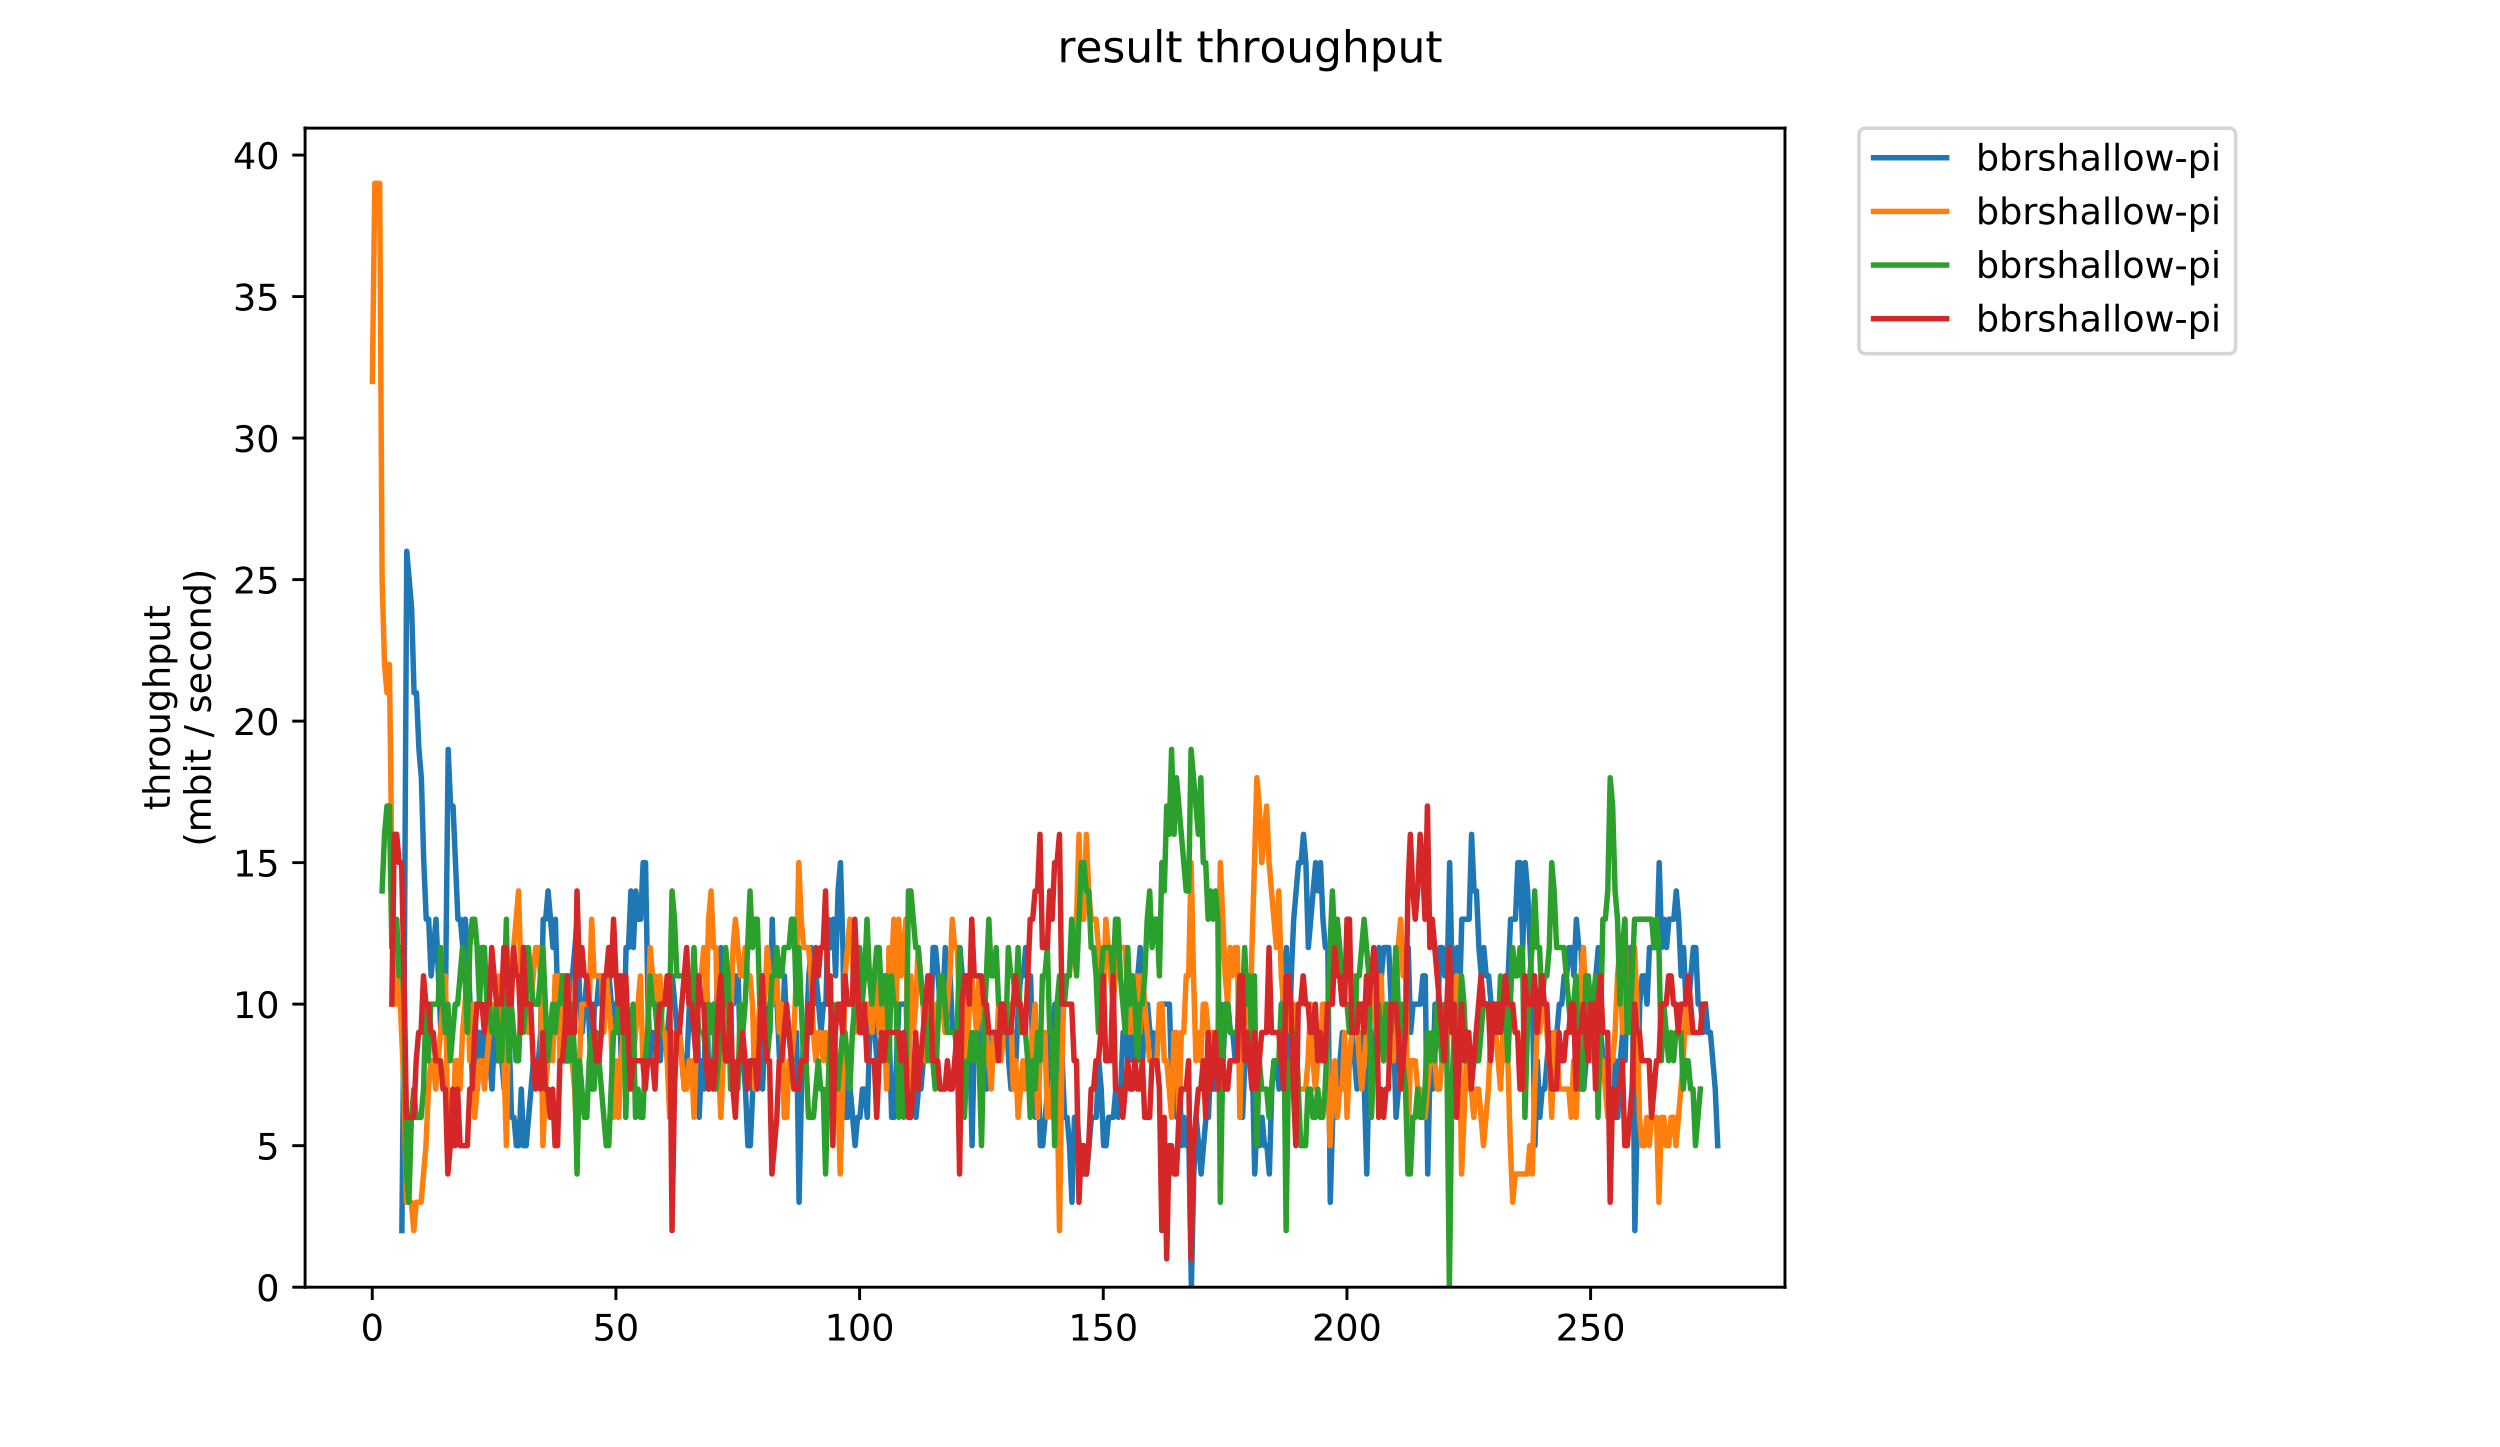 <?xml version="1.0" encoding="utf-8" standalone="no"?>
<!DOCTYPE svg PUBLIC "-//W3C//DTD SVG 1.1//EN"
  "http://www.w3.org/Graphics/SVG/1.1/DTD/svg11.dtd">
<!-- Created with matplotlib (https://matplotlib.org/) -->
<svg height="396pt" version="1.1" viewBox="0 0 684 396" width="684pt" xmlns="http://www.w3.org/2000/svg" xmlns:xlink="http://www.w3.org/1999/xlink">
 <defs>
  <style type="text/css">
*{stroke-linecap:butt;stroke-linejoin:round;}
  </style>
 </defs>
 <g id="figure_1">
  <g id="patch_1">
   <path d="M 0 396 
L 684 396 
L 684 0 
L 0 0 
z
" style="fill:#ffffff;"/>
  </g>
  <g id="axes_1">
   <g id="patch_2">
    <path d="M 83.472 352.174 
L 488.365 352.174 
L 488.365 35.062 
L 83.472 35.062 
z
" style="fill:#ffffff;"/>
   </g>
   <g id="matplotlib.axis_1">
    <g id="xtick_1">
     <g id="line2d_1">
      <defs>
       <path d="M 0 0 
L 0 3.5 
" id="mc98943d905" style="stroke:#000000;stroke-width:0.8;"/>
      </defs>
      <g>
       <use style="stroke:#000000;stroke-width:0.8;" x="101.85" xlink:href="#mc98943d905" y="352.174"/>
      </g>
     </g>
     <g id="text_1">
      <!-- 0 -->
      <defs>
       <path d="M 31.781 66.406 
Q 24.172 66.406 20.328 58.906 
Q 16.5 51.422 16.5 36.375 
Q 16.5 21.391 20.328 13.891 
Q 24.172 6.391 31.781 6.391 
Q 39.453 6.391 43.281 13.891 
Q 47.125 21.391 47.125 36.375 
Q 47.125 51.422 43.281 58.906 
Q 39.453 66.406 31.781 66.406 
z
M 31.781 74.219 
Q 44.047 74.219 50.516 64.516 
Q 56.984 54.828 56.984 36.375 
Q 56.984 17.969 50.516 8.266 
Q 44.047 -1.422 31.781 -1.422 
Q 19.531 -1.422 13.062 8.266 
Q 6.594 17.969 6.594 36.375 
Q 6.594 54.828 13.062 64.516 
Q 19.531 74.219 31.781 74.219 
z
" id="DejaVuSans-48"/>
      </defs>
      <g transform="translate(98.669 366.773)scale(0.1 -0.1)">
       <use xlink:href="#DejaVuSans-48"/>
      </g>
     </g>
    </g>
    <g id="xtick_2">
     <g id="line2d_2">
      <g>
       <use style="stroke:#000000;stroke-width:0.8;" x="168.518" xlink:href="#mc98943d905" y="352.174"/>
      </g>
     </g>
     <g id="text_2">
      <!-- 50 -->
      <defs>
       <path d="M 10.797 72.906 
L 49.516 72.906 
L 49.516 64.594 
L 19.828 64.594 
L 19.828 46.734 
Q 21.969 47.469 24.109 47.828 
Q 26.266 48.188 28.422 48.188 
Q 40.625 48.188 47.75 41.5 
Q 54.891 34.812 54.891 23.391 
Q 54.891 11.625 47.562 5.094 
Q 40.234 -1.422 26.906 -1.422 
Q 22.312 -1.422 17.547 -0.641 
Q 12.797 0.141 7.719 1.703 
L 7.719 11.625 
Q 12.109 9.234 16.797 8.062 
Q 21.484 6.891 26.703 6.891 
Q 35.156 6.891 40.078 11.328 
Q 45.016 15.766 45.016 23.391 
Q 45.016 31 40.078 35.438 
Q 35.156 39.891 26.703 39.891 
Q 22.75 39.891 18.812 39.016 
Q 14.891 38.141 10.797 36.281 
z
" id="DejaVuSans-53"/>
      </defs>
      <g transform="translate(162.156 366.773)scale(0.1 -0.1)">
       <use xlink:href="#DejaVuSans-53"/>
       <use x="63.623" xlink:href="#DejaVuSans-48"/>
      </g>
     </g>
    </g>
    <g id="xtick_3">
     <g id="line2d_3">
      <g>
       <use style="stroke:#000000;stroke-width:0.8;" x="235.186" xlink:href="#mc98943d905" y="352.174"/>
      </g>
     </g>
     <g id="text_3">
      <!-- 100 -->
      <defs>
       <path d="M 12.406 8.297 
L 28.516 8.297 
L 28.516 63.922 
L 10.984 60.406 
L 10.984 69.391 
L 28.422 72.906 
L 38.281 72.906 
L 38.281 8.297 
L 54.391 8.297 
L 54.391 0 
L 12.406 0 
z
" id="DejaVuSans-49"/>
      </defs>
      <g transform="translate(225.643 366.773)scale(0.1 -0.1)">
       <use xlink:href="#DejaVuSans-49"/>
       <use x="63.623" xlink:href="#DejaVuSans-48"/>
       <use x="127.246" xlink:href="#DejaVuSans-48"/>
      </g>
     </g>
    </g>
    <g id="xtick_4">
     <g id="line2d_4">
      <g>
       <use style="stroke:#000000;stroke-width:0.8;" x="301.855" xlink:href="#mc98943d905" y="352.174"/>
      </g>
     </g>
     <g id="text_4">
      <!-- 150 -->
      <g transform="translate(292.311 366.773)scale(0.1 -0.1)">
       <use xlink:href="#DejaVuSans-49"/>
       <use x="63.623" xlink:href="#DejaVuSans-53"/>
       <use x="127.246" xlink:href="#DejaVuSans-48"/>
      </g>
     </g>
    </g>
    <g id="xtick_5">
     <g id="line2d_5">
      <g>
       <use style="stroke:#000000;stroke-width:0.8;" x="368.523" xlink:href="#mc98943d905" y="352.174"/>
      </g>
     </g>
     <g id="text_5">
      <!-- 200 -->
      <defs>
       <path d="M 19.188 8.297 
L 53.609 8.297 
L 53.609 0 
L 7.328 0 
L 7.328 8.297 
Q 12.938 14.109 22.625 23.891 
Q 32.328 33.688 34.812 36.531 
Q 39.547 41.844 41.422 45.531 
Q 43.312 49.219 43.312 52.781 
Q 43.312 58.594 39.234 62.25 
Q 35.156 65.922 28.609 65.922 
Q 23.969 65.922 18.812 64.312 
Q 13.672 62.703 7.812 59.422 
L 7.812 69.391 
Q 13.766 71.781 18.938 73 
Q 24.125 74.219 28.422 74.219 
Q 39.75 74.219 46.484 68.547 
Q 53.219 62.891 53.219 53.422 
Q 53.219 48.922 51.531 44.891 
Q 49.859 40.875 45.406 35.406 
Q 44.188 33.984 37.641 27.219 
Q 31.109 20.453 19.188 8.297 
z
" id="DejaVuSans-50"/>
      </defs>
      <g transform="translate(358.979 366.773)scale(0.1 -0.1)">
       <use xlink:href="#DejaVuSans-50"/>
       <use x="63.623" xlink:href="#DejaVuSans-48"/>
       <use x="127.246" xlink:href="#DejaVuSans-48"/>
      </g>
     </g>
    </g>
    <g id="xtick_6">
     <g id="line2d_6">
      <g>
       <use style="stroke:#000000;stroke-width:0.8;" x="435.191" xlink:href="#mc98943d905" y="352.174"/>
      </g>
     </g>
     <g id="text_6">
      <!-- 250 -->
      <g transform="translate(425.647 366.773)scale(0.1 -0.1)">
       <use xlink:href="#DejaVuSans-50"/>
       <use x="63.623" xlink:href="#DejaVuSans-53"/>
       <use x="127.246" xlink:href="#DejaVuSans-48"/>
      </g>
     </g>
    </g>
   </g>
   <g id="matplotlib.axis_2">
    <g id="ytick_1">
     <g id="line2d_7">
      <defs>
       <path d="M 0 0 
L -3.5 0 
" id="m7fe3c310e2" style="stroke:#000000;stroke-width:0.8;"/>
      </defs>
      <g>
       <use style="stroke:#000000;stroke-width:0.8;" x="83.472" xlink:href="#m7fe3c310e2" y="352.174"/>
      </g>
     </g>
     <g id="text_7">
      <!-- 0 -->
      <g transform="translate(70.11 355.973)scale(0.1 -0.1)">
       <use xlink:href="#DejaVuSans-48"/>
      </g>
     </g>
    </g>
    <g id="ytick_2">
     <g id="line2d_8">
      <g>
       <use style="stroke:#000000;stroke-width:0.8;" x="83.472" xlink:href="#m7fe3c310e2" y="313.455"/>
      </g>
     </g>
     <g id="text_8">
      <!-- 5 -->
      <g transform="translate(70.11 317.254)scale(0.1 -0.1)">
       <use xlink:href="#DejaVuSans-53"/>
      </g>
     </g>
    </g>
    <g id="ytick_3">
     <g id="line2d_9">
      <g>
       <use style="stroke:#000000;stroke-width:0.8;" x="83.472" xlink:href="#m7fe3c310e2" y="274.735"/>
      </g>
     </g>
     <g id="text_9">
      <!-- 10 -->
      <g transform="translate(63.747 278.535)scale(0.1 -0.1)">
       <use xlink:href="#DejaVuSans-49"/>
       <use x="63.623" xlink:href="#DejaVuSans-48"/>
      </g>
     </g>
    </g>
    <g id="ytick_4">
     <g id="line2d_10">
      <g>
       <use style="stroke:#000000;stroke-width:0.8;" x="83.472" xlink:href="#m7fe3c310e2" y="236.016"/>
      </g>
     </g>
     <g id="text_10">
      <!-- 15 -->
      <g transform="translate(63.747 239.815)scale(0.1 -0.1)">
       <use xlink:href="#DejaVuSans-49"/>
       <use x="63.623" xlink:href="#DejaVuSans-53"/>
      </g>
     </g>
    </g>
    <g id="ytick_5">
     <g id="line2d_11">
      <g>
       <use style="stroke:#000000;stroke-width:0.8;" x="83.472" xlink:href="#m7fe3c310e2" y="197.297"/>
      </g>
     </g>
     <g id="text_11">
      <!-- 20 -->
      <g transform="translate(63.747 201.096)scale(0.1 -0.1)">
       <use xlink:href="#DejaVuSans-50"/>
       <use x="63.623" xlink:href="#DejaVuSans-48"/>
      </g>
     </g>
    </g>
    <g id="ytick_6">
     <g id="line2d_12">
      <g>
       <use style="stroke:#000000;stroke-width:0.8;" x="83.472" xlink:href="#m7fe3c310e2" y="158.577"/>
      </g>
     </g>
     <g id="text_12">
      <!-- 25 -->
      <g transform="translate(63.747 162.377)scale(0.1 -0.1)">
       <use xlink:href="#DejaVuSans-50"/>
       <use x="63.623" xlink:href="#DejaVuSans-53"/>
      </g>
     </g>
    </g>
    <g id="ytick_7">
     <g id="line2d_13">
      <g>
       <use style="stroke:#000000;stroke-width:0.8;" x="83.472" xlink:href="#m7fe3c310e2" y="119.858"/>
      </g>
     </g>
     <g id="text_13">
      <!-- 30 -->
      <defs>
       <path d="M 40.578 39.312 
Q 47.656 37.797 51.625 33 
Q 55.609 28.219 55.609 21.188 
Q 55.609 10.406 48.188 4.484 
Q 40.766 -1.422 27.094 -1.422 
Q 22.516 -1.422 17.656 -0.516 
Q 12.797 0.391 7.625 2.203 
L 7.625 11.719 
Q 11.719 9.328 16.594 8.109 
Q 21.484 6.891 26.812 6.891 
Q 36.078 6.891 40.938 10.547 
Q 45.797 14.203 45.797 21.188 
Q 45.797 27.641 41.281 31.266 
Q 36.766 34.906 28.719 34.906 
L 20.219 34.906 
L 20.219 43.016 
L 29.109 43.016 
Q 36.375 43.016 40.234 45.922 
Q 44.094 48.828 44.094 54.297 
Q 44.094 59.906 40.109 62.906 
Q 36.141 65.922 28.719 65.922 
Q 24.656 65.922 20.016 65.031 
Q 15.375 64.156 9.812 62.312 
L 9.812 71.094 
Q 15.438 72.656 20.344 73.438 
Q 25.25 74.219 29.594 74.219 
Q 40.828 74.219 47.359 69.109 
Q 53.906 64.016 53.906 55.328 
Q 53.906 49.266 50.438 45.094 
Q 46.969 40.922 40.578 39.312 
z
" id="DejaVuSans-51"/>
      </defs>
      <g transform="translate(63.747 123.657)scale(0.1 -0.1)">
       <use xlink:href="#DejaVuSans-51"/>
       <use x="63.623" xlink:href="#DejaVuSans-48"/>
      </g>
     </g>
    </g>
    <g id="ytick_8">
     <g id="line2d_14">
      <g>
       <use style="stroke:#000000;stroke-width:0.8;" x="83.472" xlink:href="#m7fe3c310e2" y="81.139"/>
      </g>
     </g>
     <g id="text_14">
      <!-- 35 -->
      <g transform="translate(63.747 84.938)scale(0.1 -0.1)">
       <use xlink:href="#DejaVuSans-51"/>
       <use x="63.623" xlink:href="#DejaVuSans-53"/>
      </g>
     </g>
    </g>
    <g id="ytick_9">
     <g id="line2d_15">
      <g>
       <use style="stroke:#000000;stroke-width:0.8;" x="83.472" xlink:href="#m7fe3c310e2" y="42.419"/>
      </g>
     </g>
     <g id="text_15">
      <!-- 40 -->
      <defs>
       <path d="M 37.797 64.312 
L 12.891 25.391 
L 37.797 25.391 
z
M 35.203 72.906 
L 47.609 72.906 
L 47.609 25.391 
L 58.016 25.391 
L 58.016 17.188 
L 47.609 17.188 
L 47.609 0 
L 37.797 0 
L 37.797 17.188 
L 4.891 17.188 
L 4.891 26.703 
z
" id="DejaVuSans-52"/>
      </defs>
      <g transform="translate(63.747 46.218)scale(0.1 -0.1)">
       <use xlink:href="#DejaVuSans-52"/>
       <use x="63.623" xlink:href="#DejaVuSans-48"/>
      </g>
     </g>
    </g>
    <g id="text_16">
     <!-- throughput -->
     <defs>
      <path d="M 18.312 70.219 
L 18.312 54.688 
L 36.812 54.688 
L 36.812 47.703 
L 18.312 47.703 
L 18.312 18.016 
Q 18.312 11.328 20.141 9.422 
Q 21.969 7.516 27.594 7.516 
L 36.812 7.516 
L 36.812 0 
L 27.594 0 
Q 17.188 0 13.234 3.875 
Q 9.281 7.766 9.281 18.016 
L 9.281 47.703 
L 2.688 47.703 
L 2.688 54.688 
L 9.281 54.688 
L 9.281 70.219 
z
" id="DejaVuSans-116"/>
      <path d="M 54.891 33.016 
L 54.891 0 
L 45.906 0 
L 45.906 32.719 
Q 45.906 40.484 42.875 44.328 
Q 39.844 48.188 33.797 48.188 
Q 26.516 48.188 22.312 43.547 
Q 18.109 38.922 18.109 30.906 
L 18.109 0 
L 9.078 0 
L 9.078 75.984 
L 18.109 75.984 
L 18.109 46.188 
Q 21.344 51.125 25.703 53.562 
Q 30.078 56 35.797 56 
Q 45.219 56 50.047 50.172 
Q 54.891 44.344 54.891 33.016 
z
" id="DejaVuSans-104"/>
      <path d="M 41.109 46.297 
Q 39.594 47.172 37.812 47.578 
Q 36.031 48 33.891 48 
Q 26.266 48 22.188 43.047 
Q 18.109 38.094 18.109 28.812 
L 18.109 0 
L 9.078 0 
L 9.078 54.688 
L 18.109 54.688 
L 18.109 46.188 
Q 20.953 51.172 25.484 53.578 
Q 30.031 56 36.531 56 
Q 37.453 56 38.578 55.875 
Q 39.703 55.766 41.062 55.516 
z
" id="DejaVuSans-114"/>
      <path d="M 30.609 48.391 
Q 23.391 48.391 19.188 42.75 
Q 14.984 37.109 14.984 27.297 
Q 14.984 17.484 19.156 11.844 
Q 23.344 6.203 30.609 6.203 
Q 37.797 6.203 41.984 11.859 
Q 46.188 17.531 46.188 27.297 
Q 46.188 37.016 41.984 42.703 
Q 37.797 48.391 30.609 48.391 
z
M 30.609 56 
Q 42.328 56 49.016 48.375 
Q 55.719 40.766 55.719 27.297 
Q 55.719 13.875 49.016 6.219 
Q 42.328 -1.422 30.609 -1.422 
Q 18.844 -1.422 12.172 6.219 
Q 5.516 13.875 5.516 27.297 
Q 5.516 40.766 12.172 48.375 
Q 18.844 56 30.609 56 
z
" id="DejaVuSans-111"/>
      <path d="M 8.5 21.578 
L 8.5 54.688 
L 17.484 54.688 
L 17.484 21.922 
Q 17.484 14.156 20.5 10.266 
Q 23.531 6.391 29.594 6.391 
Q 36.859 6.391 41.078 11.031 
Q 45.312 15.672 45.312 23.688 
L 45.312 54.688 
L 54.297 54.688 
L 54.297 0 
L 45.312 0 
L 45.312 8.406 
Q 42.047 3.422 37.719 1 
Q 33.406 -1.422 27.688 -1.422 
Q 18.266 -1.422 13.375 4.438 
Q 8.5 10.297 8.5 21.578 
z
M 31.109 56 
z
" id="DejaVuSans-117"/>
      <path d="M 45.406 27.984 
Q 45.406 37.75 41.375 43.109 
Q 37.359 48.484 30.078 48.484 
Q 22.859 48.484 18.828 43.109 
Q 14.797 37.75 14.797 27.984 
Q 14.797 18.266 18.828 12.891 
Q 22.859 7.516 30.078 7.516 
Q 37.359 7.516 41.375 12.891 
Q 45.406 18.266 45.406 27.984 
z
M 54.391 6.781 
Q 54.391 -7.172 48.188 -13.984 
Q 42 -20.797 29.203 -20.797 
Q 24.469 -20.797 20.266 -20.094 
Q 16.062 -19.391 12.109 -17.922 
L 12.109 -9.188 
Q 16.062 -11.328 19.922 -12.344 
Q 23.781 -13.375 27.781 -13.375 
Q 36.625 -13.375 41.016 -8.766 
Q 45.406 -4.156 45.406 5.172 
L 45.406 9.625 
Q 42.625 4.781 38.281 2.391 
Q 33.938 0 27.875 0 
Q 17.828 0 11.672 7.656 
Q 5.516 15.328 5.516 27.984 
Q 5.516 40.672 11.672 48.328 
Q 17.828 56 27.875 56 
Q 33.938 56 38.281 53.609 
Q 42.625 51.219 45.406 46.391 
L 45.406 54.688 
L 54.391 54.688 
z
" id="DejaVuSans-103"/>
      <path d="M 18.109 8.203 
L 18.109 -20.797 
L 9.078 -20.797 
L 9.078 54.688 
L 18.109 54.688 
L 18.109 46.391 
Q 20.953 51.266 25.266 53.625 
Q 29.594 56 35.594 56 
Q 45.562 56 51.781 48.094 
Q 58.016 40.188 58.016 27.297 
Q 58.016 14.406 51.781 6.484 
Q 45.562 -1.422 35.594 -1.422 
Q 29.594 -1.422 25.266 0.953 
Q 20.953 3.328 18.109 8.203 
z
M 48.688 27.297 
Q 48.688 37.203 44.609 42.844 
Q 40.531 48.484 33.406 48.484 
Q 26.266 48.484 22.188 42.844 
Q 18.109 37.203 18.109 27.297 
Q 18.109 17.391 22.188 11.75 
Q 26.266 6.109 33.406 6.109 
Q 40.531 6.109 44.609 11.75 
Q 48.688 17.391 48.688 27.297 
z
" id="DejaVuSans-112"/>
     </defs>
     <g transform="translate(46.47 221.675)rotate(-90)scale(0.1 -0.1)">
      <use xlink:href="#DejaVuSans-116"/>
      <use x="39.209" xlink:href="#DejaVuSans-104"/>
      <use x="102.588" xlink:href="#DejaVuSans-114"/>
      <use x="143.67" xlink:href="#DejaVuSans-111"/>
      <use x="204.852" xlink:href="#DejaVuSans-117"/>
      <use x="268.23" xlink:href="#DejaVuSans-103"/>
      <use x="331.707" xlink:href="#DejaVuSans-104"/>
      <use x="395.086" xlink:href="#DejaVuSans-112"/>
      <use x="458.562" xlink:href="#DejaVuSans-117"/>
      <use x="521.941" xlink:href="#DejaVuSans-116"/>
     </g>
     <!-- (mbit / second) -->
     <defs>
      <path d="M 31 75.875 
Q 24.469 64.656 21.281 53.656 
Q 18.109 42.672 18.109 31.391 
Q 18.109 20.125 21.312 9.062 
Q 24.516 -2 31 -13.188 
L 23.188 -13.188 
Q 15.875 -1.703 12.234 9.375 
Q 8.594 20.453 8.594 31.391 
Q 8.594 42.281 12.203 53.312 
Q 15.828 64.359 23.188 75.875 
z
" id="DejaVuSans-40"/>
      <path d="M 52 44.188 
Q 55.375 50.25 60.062 53.125 
Q 64.75 56 71.094 56 
Q 79.641 56 84.281 50.016 
Q 88.922 44.047 88.922 33.016 
L 88.922 0 
L 79.891 0 
L 79.891 32.719 
Q 79.891 40.578 77.094 44.375 
Q 74.312 48.188 68.609 48.188 
Q 61.625 48.188 57.562 43.547 
Q 53.516 38.922 53.516 30.906 
L 53.516 0 
L 44.484 0 
L 44.484 32.719 
Q 44.484 40.625 41.703 44.406 
Q 38.922 48.188 33.109 48.188 
Q 26.219 48.188 22.156 43.531 
Q 18.109 38.875 18.109 30.906 
L 18.109 0 
L 9.078 0 
L 9.078 54.688 
L 18.109 54.688 
L 18.109 46.188 
Q 21.188 51.219 25.484 53.609 
Q 29.781 56 35.688 56 
Q 41.656 56 45.828 52.969 
Q 50 49.953 52 44.188 
z
" id="DejaVuSans-109"/>
      <path d="M 48.688 27.297 
Q 48.688 37.203 44.609 42.844 
Q 40.531 48.484 33.406 48.484 
Q 26.266 48.484 22.188 42.844 
Q 18.109 37.203 18.109 27.297 
Q 18.109 17.391 22.188 11.75 
Q 26.266 6.109 33.406 6.109 
Q 40.531 6.109 44.609 11.75 
Q 48.688 17.391 48.688 27.297 
z
M 18.109 46.391 
Q 20.953 51.266 25.266 53.625 
Q 29.594 56 35.594 56 
Q 45.562 56 51.781 48.094 
Q 58.016 40.188 58.016 27.297 
Q 58.016 14.406 51.781 6.484 
Q 45.562 -1.422 35.594 -1.422 
Q 29.594 -1.422 25.266 0.953 
Q 20.953 3.328 18.109 8.203 
L 18.109 0 
L 9.078 0 
L 9.078 75.984 
L 18.109 75.984 
z
" id="DejaVuSans-98"/>
      <path d="M 9.422 54.688 
L 18.406 54.688 
L 18.406 0 
L 9.422 0 
z
M 9.422 75.984 
L 18.406 75.984 
L 18.406 64.594 
L 9.422 64.594 
z
" id="DejaVuSans-105"/>
      <path id="DejaVuSans-32"/>
      <path d="M 25.391 72.906 
L 33.688 72.906 
L 8.297 -9.281 
L 0 -9.281 
z
" id="DejaVuSans-47"/>
      <path d="M 44.281 53.078 
L 44.281 44.578 
Q 40.484 46.531 36.375 47.5 
Q 32.281 48.484 27.875 48.484 
Q 21.188 48.484 17.844 46.438 
Q 14.5 44.391 14.5 40.281 
Q 14.5 37.156 16.891 35.375 
Q 19.281 33.594 26.516 31.984 
L 29.594 31.297 
Q 39.156 29.25 43.188 25.516 
Q 47.219 21.781 47.219 15.094 
Q 47.219 7.469 41.188 3.016 
Q 35.156 -1.422 24.609 -1.422 
Q 20.219 -1.422 15.453 -0.562 
Q 10.688 0.297 5.422 2 
L 5.422 11.281 
Q 10.406 8.688 15.234 7.391 
Q 20.062 6.109 24.812 6.109 
Q 31.156 6.109 34.562 8.281 
Q 37.984 10.453 37.984 14.406 
Q 37.984 18.062 35.516 20.016 
Q 33.062 21.969 24.703 23.781 
L 21.578 24.516 
Q 13.234 26.266 9.516 29.906 
Q 5.812 33.547 5.812 39.891 
Q 5.812 47.609 11.281 51.797 
Q 16.75 56 26.812 56 
Q 31.781 56 36.172 55.266 
Q 40.578 54.547 44.281 53.078 
z
" id="DejaVuSans-115"/>
      <path d="M 56.203 29.594 
L 56.203 25.203 
L 14.891 25.203 
Q 15.484 15.922 20.484 11.062 
Q 25.484 6.203 34.422 6.203 
Q 39.594 6.203 44.453 7.469 
Q 49.312 8.734 54.109 11.281 
L 54.109 2.781 
Q 49.266 0.734 44.188 -0.344 
Q 39.109 -1.422 33.891 -1.422 
Q 20.797 -1.422 13.156 6.188 
Q 5.516 13.812 5.516 26.812 
Q 5.516 40.234 12.766 48.109 
Q 20.016 56 32.328 56 
Q 43.359 56 49.781 48.891 
Q 56.203 41.797 56.203 29.594 
z
M 47.219 32.234 
Q 47.125 39.594 43.094 43.984 
Q 39.062 48.391 32.422 48.391 
Q 24.906 48.391 20.391 44.141 
Q 15.875 39.891 15.188 32.172 
z
" id="DejaVuSans-101"/>
      <path d="M 48.781 52.594 
L 48.781 44.188 
Q 44.969 46.297 41.141 47.344 
Q 37.312 48.391 33.406 48.391 
Q 24.656 48.391 19.812 42.844 
Q 14.984 37.312 14.984 27.297 
Q 14.984 17.281 19.812 11.734 
Q 24.656 6.203 33.406 6.203 
Q 37.312 6.203 41.141 7.25 
Q 44.969 8.297 48.781 10.406 
L 48.781 2.094 
Q 45.016 0.344 40.984 -0.531 
Q 36.969 -1.422 32.422 -1.422 
Q 20.062 -1.422 12.781 6.344 
Q 5.516 14.109 5.516 27.297 
Q 5.516 40.672 12.859 48.328 
Q 20.219 56 33.016 56 
Q 37.156 56 41.109 55.141 
Q 45.062 54.297 48.781 52.594 
z
" id="DejaVuSans-99"/>
      <path d="M 54.891 33.016 
L 54.891 0 
L 45.906 0 
L 45.906 32.719 
Q 45.906 40.484 42.875 44.328 
Q 39.844 48.188 33.797 48.188 
Q 26.516 48.188 22.312 43.547 
Q 18.109 38.922 18.109 30.906 
L 18.109 0 
L 9.078 0 
L 9.078 54.688 
L 18.109 54.688 
L 18.109 46.188 
Q 21.344 51.125 25.703 53.562 
Q 30.078 56 35.797 56 
Q 45.219 56 50.047 50.172 
Q 54.891 44.344 54.891 33.016 
z
" id="DejaVuSans-110"/>
      <path d="M 45.406 46.391 
L 45.406 75.984 
L 54.391 75.984 
L 54.391 0 
L 45.406 0 
L 45.406 8.203 
Q 42.578 3.328 38.25 0.953 
Q 33.938 -1.422 27.875 -1.422 
Q 17.969 -1.422 11.734 6.484 
Q 5.516 14.406 5.516 27.297 
Q 5.516 40.188 11.734 48.094 
Q 17.969 56 27.875 56 
Q 33.938 56 38.25 53.625 
Q 42.578 51.266 45.406 46.391 
z
M 14.797 27.297 
Q 14.797 17.391 18.875 11.75 
Q 22.953 6.109 30.078 6.109 
Q 37.203 6.109 41.297 11.75 
Q 45.406 17.391 45.406 27.297 
Q 45.406 37.203 41.297 42.844 
Q 37.203 48.484 30.078 48.484 
Q 22.953 48.484 18.875 42.844 
Q 14.797 37.203 14.797 27.297 
z
" id="DejaVuSans-100"/>
      <path d="M 8.016 75.875 
L 15.828 75.875 
Q 23.141 64.359 26.781 53.312 
Q 30.422 42.281 30.422 31.391 
Q 30.422 20.453 26.781 9.375 
Q 23.141 -1.703 15.828 -13.188 
L 8.016 -13.188 
Q 14.5 -2 17.703 9.062 
Q 20.906 20.125 20.906 31.391 
Q 20.906 42.672 17.703 53.656 
Q 14.5 64.656 8.016 75.875 
z
" id="DejaVuSans-41"/>
     </defs>
     <g transform="translate(57.668 231.609)rotate(-90)scale(0.1 -0.1)">
      <use xlink:href="#DejaVuSans-40"/>
      <use x="39.014" xlink:href="#DejaVuSans-109"/>
      <use x="136.426" xlink:href="#DejaVuSans-98"/>
      <use x="199.902" xlink:href="#DejaVuSans-105"/>
      <use x="227.686" xlink:href="#DejaVuSans-116"/>
      <use x="266.895" xlink:href="#DejaVuSans-32"/>
      <use x="298.682" xlink:href="#DejaVuSans-47"/>
      <use x="332.373" xlink:href="#DejaVuSans-32"/>
      <use x="364.16" xlink:href="#DejaVuSans-115"/>
      <use x="416.26" xlink:href="#DejaVuSans-101"/>
      <use x="477.783" xlink:href="#DejaVuSans-99"/>
      <use x="532.764" xlink:href="#DejaVuSans-111"/>
      <use x="593.945" xlink:href="#DejaVuSans-110"/>
      <use x="657.324" xlink:href="#DejaVuSans-100"/>
      <use x="720.801" xlink:href="#DejaVuSans-41"/>
     </g>
    </g>
   </g>
   <g id="line2d_16">
    <path clip-path="url(#p3a2fcf77af)" d="M 109.953 336.686 
L 110.619 266.992 
L 111.286 150.833 
L 112.619 166.321 
L 113.286 189.553 
L 113.953 189.553 
L 114.62 205.041 
L 115.286 212.784 
L 115.953 236.016 
L 116.62 251.504 
L 117.286 251.504 
L 117.953 266.992 
L 119.286 251.504 
L 120.62 282.479 
L 121.286 282.479 
L 121.953 266.992 
L 122.62 205.041 
L 123.286 220.528 
L 123.953 220.528 
L 125.286 251.504 
L 125.953 251.504 
L 126.62 259.248 
L 127.286 251.504 
L 127.953 259.248 
L 128.62 274.735 
L 129.287 297.967 
L 129.953 274.735 
L 130.62 297.967 
L 131.287 282.479 
L 131.953 290.223 
L 133.287 274.735 
L 133.953 290.223 
L 134.62 297.967 
L 135.287 282.479 
L 135.953 290.223 
L 136.62 282.479 
L 137.953 297.967 
L 138.62 282.479 
L 139.287 282.479 
L 139.953 305.711 
L 140.62 305.711 
L 141.287 313.455 
L 141.953 313.455 
L 142.62 297.967 
L 143.287 313.455 
L 143.954 313.455 
L 145.954 290.223 
L 147.287 290.223 
L 147.954 282.479 
L 148.62 251.504 
L 149.287 251.504 
L 149.954 243.76 
L 151.287 259.248 
L 151.954 251.504 
L 152.62 274.735 
L 153.287 266.992 
L 153.954 290.223 
L 155.287 290.223 
L 155.954 266.992 
L 156.621 266.992 
L 157.954 251.504 
L 158.621 274.735 
L 159.287 282.479 
L 160.621 266.992 
L 161.954 297.967 
L 162.621 274.735 
L 163.287 274.735 
L 163.954 266.992 
L 164.621 274.735 
L 165.287 266.992 
L 165.954 274.735 
L 166.621 266.992 
L 167.287 274.735 
L 167.954 274.735 
L 168.621 282.479 
L 169.287 266.992 
L 169.954 290.223 
L 170.621 290.223 
L 171.288 259.248 
L 171.954 259.248 
L 172.621 243.76 
L 173.288 259.248 
L 173.954 243.76 
L 174.621 251.504 
L 175.288 251.504 
L 175.954 236.016 
L 176.621 236.016 
L 177.288 274.735 
L 177.954 290.223 
L 178.621 282.479 
L 179.954 282.479 
L 180.621 290.223 
L 181.288 282.479 
L 182.621 282.479 
L 183.954 266.992 
L 185.288 282.479 
L 185.955 282.479 
L 187.288 297.967 
L 187.955 290.223 
L 188.621 274.735 
L 189.955 274.735 
L 190.621 266.992 
L 191.288 305.711 
L 191.955 290.223 
L 192.621 297.967 
L 193.288 266.992 
L 193.955 297.967 
L 194.621 290.223 
L 195.288 290.223 
L 195.955 274.735 
L 197.288 259.248 
L 198.621 290.223 
L 199.288 282.479 
L 199.955 266.992 
L 200.622 274.735 
L 201.288 266.992 
L 201.955 266.992 
L 202.622 290.223 
L 203.288 290.223 
L 203.955 297.967 
L 204.622 313.455 
L 205.288 313.455 
L 206.622 282.479 
L 207.288 290.223 
L 207.955 290.223 
L 208.622 297.967 
L 209.288 282.479 
L 209.955 274.735 
L 210.622 282.479 
L 211.288 251.504 
L 211.955 274.735 
L 212.622 274.735 
L 213.288 290.223 
L 213.955 290.223 
L 214.622 266.992 
L 215.289 282.479 
L 215.955 282.479 
L 216.622 290.223 
L 217.289 282.479 
L 217.955 282.479 
L 218.622 328.943 
L 219.289 297.967 
L 219.955 282.479 
L 220.622 282.479 
L 221.289 266.992 
L 221.955 259.248 
L 222.622 274.735 
L 223.289 266.992 
L 224.622 282.479 
L 225.289 274.735 
L 225.955 274.735 
L 226.622 251.504 
L 227.289 259.248 
L 227.955 251.504 
L 228.622 266.992 
L 229.289 243.76 
L 229.956 236.016 
L 230.622 259.248 
L 231.289 305.711 
L 231.956 305.711 
L 232.622 297.967 
L 233.956 313.455 
L 234.622 305.711 
L 235.289 305.711 
L 235.956 297.967 
L 236.622 297.967 
L 237.289 305.711 
L 237.956 282.479 
L 238.622 274.735 
L 239.956 290.223 
L 241.289 290.223 
L 242.622 274.735 
L 243.289 282.479 
L 243.956 305.711 
L 244.623 305.711 
L 245.956 274.735 
L 247.956 274.735 
L 248.623 305.711 
L 249.289 297.967 
L 249.956 297.967 
L 250.623 305.711 
L 251.289 297.967 
L 251.956 297.967 
L 252.623 290.223 
L 253.289 290.223 
L 253.956 282.479 
L 254.623 282.479 
L 255.289 259.248 
L 255.956 259.248 
L 257.289 274.735 
L 257.956 274.735 
L 258.623 259.248 
L 259.29 274.735 
L 259.956 266.992 
L 260.623 282.479 
L 261.29 282.479 
L 261.956 290.223 
L 262.623 259.248 
L 263.29 266.992 
L 263.956 266.992 
L 264.623 282.479 
L 265.29 282.479 
L 265.956 313.455 
L 266.623 282.479 
L 267.29 282.479 
L 267.956 290.223 
L 268.623 274.735 
L 269.29 274.735 
L 269.956 297.967 
L 271.29 282.479 
L 274.623 282.479 
L 275.29 274.735 
L 275.957 290.223 
L 276.623 297.967 
L 277.29 282.479 
L 277.957 290.223 
L 278.623 274.735 
L 279.29 266.992 
L 279.957 266.992 
L 280.623 259.248 
L 281.29 266.992 
L 281.957 266.992 
L 282.623 290.223 
L 283.29 305.711 
L 283.957 290.223 
L 284.623 313.455 
L 285.29 313.455 
L 286.624 297.967 
L 287.29 282.479 
L 287.957 282.479 
L 288.624 274.735 
L 289.29 305.711 
L 289.957 274.735 
L 291.29 305.711 
L 291.957 305.711 
L 292.624 313.455 
L 293.29 328.943 
L 293.957 305.711 
L 294.624 305.711 
L 295.957 321.199 
L 297.29 321.199 
L 298.624 305.711 
L 299.957 305.711 
L 300.624 290.223 
L 301.291 297.967 
L 301.957 313.455 
L 302.624 313.455 
L 303.291 305.711 
L 304.624 305.711 
L 305.291 297.967 
L 305.957 305.711 
L 306.624 297.967 
L 307.291 282.479 
L 307.957 282.479 
L 308.624 290.223 
L 309.291 266.992 
L 309.957 290.223 
L 310.624 274.735 
L 311.957 259.248 
L 312.624 290.223 
L 313.291 274.735 
L 313.957 274.735 
L 314.624 282.479 
L 315.291 282.479 
L 315.958 290.223 
L 316.624 282.479 
L 317.291 282.479 
L 317.958 274.735 
L 319.958 274.735 
L 320.624 297.967 
L 321.291 290.223 
L 321.958 305.711 
L 322.624 290.223 
L 323.291 313.455 
L 323.958 305.711 
L 324.624 313.455 
L 325.291 313.455 
L 325.958 352.174 
L 326.624 321.199 
L 327.291 305.711 
L 328.624 321.199 
L 329.958 305.711 
L 330.625 305.711 
L 331.291 290.223 
L 331.958 297.967 
L 332.625 297.967 
L 333.291 290.223 
L 333.958 274.735 
L 334.625 290.223 
L 335.291 274.735 
L 335.958 274.735 
L 336.625 282.479 
L 337.291 282.479 
L 337.958 290.223 
L 338.625 282.479 
L 339.291 282.479 
L 339.958 305.711 
L 340.625 290.223 
L 341.291 290.223 
L 341.958 282.479 
L 342.625 290.223 
L 343.291 321.199 
L 343.958 305.711 
L 344.625 313.455 
L 345.292 305.711 
L 345.958 313.455 
L 346.625 313.455 
L 347.292 321.199 
L 347.958 297.967 
L 348.625 290.223 
L 349.292 290.223 
L 349.958 297.967 
L 351.292 266.992 
L 351.958 259.248 
L 352.625 290.223 
L 353.292 266.992 
L 353.958 251.504 
L 355.292 236.016 
L 355.958 236.016 
L 356.625 228.272 
L 357.292 236.016 
L 357.958 259.248 
L 359.959 236.016 
L 360.625 243.76 
L 361.292 236.016 
L 361.959 251.504 
L 362.625 259.248 
L 363.292 259.248 
L 363.959 328.943 
L 364.625 305.711 
L 365.292 305.711 
L 367.292 282.479 
L 367.959 290.223 
L 369.292 290.223 
L 369.959 282.479 
L 371.292 297.967 
L 372.626 282.479 
L 373.292 297.967 
L 373.959 321.199 
L 374.626 290.223 
L 375.292 282.479 
L 375.959 290.223 
L 377.292 259.248 
L 377.959 266.992 
L 378.626 259.248 
L 379.959 259.248 
L 380.626 274.735 
L 381.292 282.479 
L 381.959 305.711 
L 382.626 297.967 
L 383.292 297.967 
L 383.959 274.735 
L 384.626 282.479 
L 385.292 259.248 
L 385.959 282.479 
L 386.626 274.735 
L 388.626 274.735 
L 389.293 266.992 
L 389.959 266.992 
L 390.626 321.199 
L 391.293 290.223 
L 391.959 297.967 
L 392.626 274.735 
L 393.293 282.479 
L 393.959 259.248 
L 394.626 259.248 
L 395.293 266.992 
L 395.959 266.992 
L 396.626 236.016 
L 397.293 266.992 
L 397.959 274.735 
L 398.626 259.248 
L 399.293 274.735 
L 399.959 251.504 
L 401.96 251.504 
L 402.626 228.272 
L 403.293 243.76 
L 403.96 243.76 
L 404.626 259.248 
L 405.293 266.992 
L 405.96 259.248 
L 406.626 266.992 
L 407.293 266.992 
L 407.96 274.735 
L 410.626 274.735 
L 411.293 282.479 
L 412.626 266.992 
L 413.293 251.504 
L 414.626 251.504 
L 415.293 236.016 
L 415.96 236.016 
L 416.627 259.248 
L 417.293 236.016 
L 417.96 243.76 
L 419.293 274.735 
L 419.96 313.455 
L 420.627 290.223 
L 421.293 305.711 
L 421.96 297.967 
L 422.627 297.967 
L 423.96 282.479 
L 424.627 290.223 
L 425.293 282.479 
L 425.96 282.479 
L 426.627 274.735 
L 427.293 274.735 
L 427.96 266.992 
L 428.627 266.992 
L 429.293 259.248 
L 429.96 259.248 
L 430.627 266.992 
L 431.294 251.504 
L 431.96 259.248 
L 432.627 259.248 
L 433.294 297.967 
L 435.294 274.735 
L 435.96 290.223 
L 436.627 266.992 
L 437.294 259.248 
L 437.96 282.479 
L 438.627 290.223 
L 439.294 290.223 
L 439.96 297.967 
L 440.627 290.223 
L 441.294 305.711 
L 441.96 290.223 
L 442.627 305.711 
L 443.294 290.223 
L 443.96 282.479 
L 444.627 290.223 
L 445.294 266.992 
L 445.961 259.248 
L 446.627 266.992 
L 447.294 336.686 
L 448.627 274.735 
L 449.294 266.992 
L 449.961 266.992 
L 450.627 274.735 
L 451.294 259.248 
L 453.294 259.248 
L 453.961 236.016 
L 454.627 259.248 
L 455.294 251.504 
L 455.961 259.248 
L 456.627 251.504 
L 457.961 251.504 
L 458.627 243.76 
L 459.294 251.504 
L 459.961 266.992 
L 460.628 259.248 
L 461.294 274.735 
L 461.961 274.735 
L 463.294 259.248 
L 463.961 259.248 
L 464.628 274.735 
L 465.294 274.735 
L 465.961 282.479 
L 466.628 274.735 
L 467.294 282.479 
L 467.961 282.479 
L 469.294 297.967 
L 469.961 313.455 
L 469.961 313.455 
" style="fill:none;stroke:#1f77b4;stroke-linecap:square;stroke-width:1.5;"/>
   </g>
   <g id="line2d_17">
    <path clip-path="url(#p3a2fcf77af)" d="M 101.877 104.37 
L 102.543 50.163 
L 103.877 50.163 
L 104.543 158.577 
L 105.21 181.809 
L 105.877 189.553 
L 106.543 181.809 
L 107.21 236.016 
L 107.877 266.992 
L 108.543 274.735 
L 109.21 266.992 
L 110.543 297.967 
L 111.21 328.943 
L 112.543 328.943 
L 113.21 336.686 
L 113.877 328.943 
L 115.21 328.943 
L 116.544 313.455 
L 117.21 297.967 
L 117.877 290.223 
L 118.544 290.223 
L 119.21 297.967 
L 121.877 266.992 
L 122.544 313.455 
L 123.21 305.711 
L 123.877 313.455 
L 124.544 290.223 
L 125.21 290.223 
L 125.877 297.967 
L 126.544 282.479 
L 127.877 266.992 
L 128.544 290.223 
L 129.211 274.735 
L 129.877 305.711 
L 131.211 290.223 
L 131.877 290.223 
L 132.544 297.967 
L 134.544 274.735 
L 135.211 282.479 
L 136.544 266.992 
L 137.211 274.735 
L 137.877 290.223 
L 138.544 313.455 
L 139.211 274.735 
L 141.877 243.76 
L 142.544 266.992 
L 143.211 266.992 
L 143.878 259.248 
L 144.544 282.479 
L 146.544 259.248 
L 147.211 259.248 
L 147.878 266.992 
L 148.544 313.455 
L 149.211 297.967 
L 150.544 282.479 
L 151.211 290.223 
L 151.878 266.992 
L 152.544 266.992 
L 153.211 290.223 
L 153.878 266.992 
L 154.544 274.735 
L 155.211 266.992 
L 155.878 274.735 
L 156.545 290.223 
L 157.211 297.967 
L 157.878 313.455 
L 158.545 290.223 
L 159.211 274.735 
L 161.211 274.735 
L 161.878 251.504 
L 162.545 266.992 
L 164.545 266.992 
L 165.211 282.479 
L 165.878 266.992 
L 167.211 282.479 
L 167.878 305.711 
L 168.545 290.223 
L 169.211 305.711 
L 169.878 290.223 
L 171.212 274.735 
L 171.878 290.223 
L 172.545 282.479 
L 173.212 290.223 
L 175.212 266.992 
L 175.878 290.223 
L 176.545 282.479 
L 177.212 282.479 
L 177.878 259.248 
L 178.545 266.992 
L 179.212 266.992 
L 179.878 282.479 
L 180.545 266.992 
L 181.212 282.479 
L 181.878 282.479 
L 182.545 290.223 
L 183.212 305.711 
L 183.878 282.479 
L 184.545 290.223 
L 185.212 282.479 
L 185.879 282.479 
L 187.212 297.967 
L 187.879 297.967 
L 188.545 290.223 
L 189.212 290.223 
L 189.879 305.711 
L 190.545 282.479 
L 191.212 266.992 
L 191.879 266.992 
L 192.545 259.248 
L 193.212 274.735 
L 193.879 251.504 
L 194.545 243.76 
L 195.212 259.248 
L 195.879 259.248 
L 196.545 290.223 
L 197.212 305.711 
L 198.545 274.735 
L 199.212 282.479 
L 199.879 282.479 
L 200.546 259.248 
L 201.212 251.504 
L 202.546 266.992 
L 203.212 266.992 
L 203.879 259.248 
L 204.546 266.992 
L 205.212 266.992 
L 205.879 274.735 
L 206.546 297.967 
L 207.212 282.479 
L 207.879 274.735 
L 209.212 274.735 
L 209.879 259.248 
L 211.212 274.735 
L 211.879 266.992 
L 212.546 266.992 
L 213.212 282.479 
L 213.879 274.735 
L 214.546 305.711 
L 215.213 305.711 
L 215.879 290.223 
L 216.546 290.223 
L 217.213 282.479 
L 217.879 266.992 
L 218.546 236.016 
L 219.213 251.504 
L 219.879 259.248 
L 221.213 259.248 
L 221.879 266.992 
L 222.546 282.479 
L 223.213 290.223 
L 223.879 282.479 
L 224.546 282.479 
L 225.213 290.223 
L 225.879 282.479 
L 227.213 297.967 
L 227.879 282.479 
L 229.213 297.967 
L 229.88 321.199 
L 230.546 297.967 
L 231.213 266.992 
L 232.546 251.504 
L 233.213 259.248 
L 233.88 282.479 
L 234.546 274.735 
L 235.213 274.735 
L 235.88 282.479 
L 236.546 274.735 
L 237.88 274.735 
L 238.546 282.479 
L 239.88 266.992 
L 240.546 282.479 
L 241.213 274.735 
L 241.88 274.735 
L 242.546 297.967 
L 243.213 259.248 
L 243.88 266.992 
L 244.547 251.504 
L 245.213 274.735 
L 245.88 251.504 
L 246.547 266.992 
L 247.88 251.504 
L 248.547 305.711 
L 249.213 266.992 
L 249.88 282.479 
L 250.547 274.735 
L 251.213 259.248 
L 252.547 274.735 
L 253.213 290.223 
L 253.88 274.735 
L 254.547 290.223 
L 255.88 274.735 
L 257.88 274.735 
L 258.547 282.479 
L 259.88 266.992 
L 260.547 251.504 
L 261.214 259.248 
L 261.88 259.248 
L 263.214 290.223 
L 263.88 266.992 
L 264.547 290.223 
L 265.214 274.735 
L 265.88 266.992 
L 267.214 282.479 
L 267.88 266.992 
L 269.214 282.479 
L 269.88 282.479 
L 271.214 297.967 
L 271.881 282.479 
L 272.547 290.223 
L 273.214 274.735 
L 273.881 290.223 
L 275.214 274.735 
L 275.881 282.479 
L 276.547 274.735 
L 277.214 297.967 
L 277.881 290.223 
L 278.547 305.711 
L 279.881 290.223 
L 280.547 297.967 
L 281.214 290.223 
L 281.881 290.223 
L 283.214 274.735 
L 283.881 305.711 
L 284.547 290.223 
L 285.214 282.479 
L 285.881 282.479 
L 286.548 305.711 
L 287.214 297.967 
L 287.881 305.711 
L 288.548 290.223 
L 289.214 297.967 
L 289.881 336.686 
L 290.548 290.223 
L 291.214 266.992 
L 292.548 266.992 
L 293.214 259.248 
L 293.881 259.248 
L 294.548 251.504 
L 295.214 228.272 
L 295.881 251.504 
L 296.548 251.504 
L 297.214 228.272 
L 297.881 243.76 
L 298.548 251.504 
L 299.881 251.504 
L 300.548 259.248 
L 301.215 274.735 
L 301.881 274.735 
L 302.548 251.504 
L 304.548 274.735 
L 305.881 259.248 
L 307.881 259.248 
L 308.548 274.735 
L 309.215 282.479 
L 309.881 266.992 
L 310.548 282.479 
L 311.215 266.992 
L 311.881 282.479 
L 312.548 266.992 
L 314.548 290.223 
L 316.548 290.223 
L 317.215 274.735 
L 317.882 274.735 
L 318.548 290.223 
L 319.215 290.223 
L 320.548 305.711 
L 321.215 282.479 
L 321.882 282.479 
L 322.548 305.711 
L 323.215 282.479 
L 323.882 282.479 
L 324.548 266.992 
L 325.215 266.992 
L 325.882 236.016 
L 326.548 266.992 
L 327.215 290.223 
L 327.882 282.479 
L 328.548 290.223 
L 329.215 274.735 
L 329.882 274.735 
L 330.549 282.479 
L 331.882 282.479 
L 332.549 290.223 
L 333.215 282.479 
L 333.882 236.016 
L 335.215 266.992 
L 335.882 274.735 
L 336.549 259.248 
L 337.215 266.992 
L 337.882 259.248 
L 338.549 259.248 
L 339.215 305.711 
L 339.882 274.735 
L 341.215 274.735 
L 341.882 282.479 
L 343.882 212.784 
L 344.549 220.528 
L 345.216 236.016 
L 346.549 220.528 
L 347.216 236.016 
L 349.216 259.248 
L 349.882 243.76 
L 350.549 266.992 
L 351.216 274.735 
L 351.882 266.992 
L 353.216 282.479 
L 353.882 274.735 
L 354.549 282.479 
L 355.216 297.967 
L 357.216 297.967 
L 357.882 290.223 
L 358.549 274.735 
L 359.216 290.223 
L 359.883 297.967 
L 360.549 290.223 
L 361.216 290.223 
L 361.883 274.735 
L 362.549 274.735 
L 363.216 290.223 
L 363.883 313.455 
L 364.549 297.967 
L 365.216 290.223 
L 365.883 305.711 
L 366.549 297.967 
L 367.216 297.967 
L 367.883 282.479 
L 368.549 305.711 
L 369.216 290.223 
L 369.883 282.479 
L 370.549 266.992 
L 371.216 274.735 
L 371.883 290.223 
L 372.549 297.967 
L 373.883 282.479 
L 374.55 282.479 
L 375.216 266.992 
L 376.55 282.479 
L 377.883 266.992 
L 378.55 290.223 
L 379.216 282.479 
L 379.883 282.479 
L 380.55 290.223 
L 381.216 290.223 
L 382.55 259.248 
L 383.216 251.504 
L 383.883 266.992 
L 384.55 259.248 
L 385.216 313.455 
L 385.883 290.223 
L 387.217 290.223 
L 387.883 297.967 
L 388.55 297.967 
L 389.217 305.711 
L 389.883 305.711 
L 391.217 290.223 
L 392.55 290.223 
L 393.217 297.967 
L 393.883 297.967 
L 394.55 290.223 
L 395.883 290.223 
L 396.55 266.992 
L 397.217 282.479 
L 397.883 282.479 
L 398.55 266.992 
L 399.217 274.735 
L 399.883 321.199 
L 401.217 290.223 
L 401.884 297.967 
L 402.55 297.967 
L 403.217 305.711 
L 403.884 297.967 
L 404.55 297.967 
L 405.884 313.455 
L 407.217 297.967 
L 407.884 282.479 
L 409.217 282.479 
L 410.55 297.967 
L 411.217 282.479 
L 411.884 290.223 
L 412.55 290.223 
L 413.217 313.455 
L 413.884 328.943 
L 414.55 321.199 
L 417.884 321.199 
L 418.551 313.455 
L 419.217 321.199 
L 419.884 297.967 
L 420.551 282.479 
L 421.217 282.479 
L 421.884 274.735 
L 422.551 274.735 
L 423.884 290.223 
L 424.551 305.711 
L 425.217 282.479 
L 425.884 282.479 
L 426.551 297.967 
L 429.217 297.967 
L 429.884 305.711 
L 430.551 290.223 
L 431.218 305.711 
L 431.884 290.223 
L 432.551 266.992 
L 433.218 259.248 
L 433.884 274.735 
L 434.551 274.735 
L 435.218 290.223 
L 435.884 282.479 
L 437.218 282.479 
L 437.884 290.223 
L 438.551 290.223 
L 439.884 305.711 
L 440.551 290.223 
L 441.218 290.223 
L 441.884 282.479 
L 442.551 266.992 
L 443.218 259.248 
L 443.884 282.479 
L 444.551 251.504 
L 445.218 274.735 
L 445.885 274.735 
L 446.551 282.479 
L 447.218 259.248 
L 447.885 274.735 
L 448.551 305.711 
L 449.218 313.455 
L 449.885 313.455 
L 450.551 305.711 
L 451.218 313.455 
L 451.885 305.711 
L 453.218 305.711 
L 453.885 328.943 
L 454.551 305.711 
L 455.218 305.711 
L 455.885 313.455 
L 456.551 313.455 
L 457.218 305.711 
L 457.885 305.711 
L 458.551 313.455 
L 460.552 290.223 
L 461.218 274.735 
L 461.885 282.479 
L 463.218 282.479 
L 463.218 282.479 
" style="fill:none;stroke:#ff7f0e;stroke-linecap:square;stroke-width:1.5;"/>
   </g>
   <g id="line2d_18">
    <path clip-path="url(#p3a2fcf77af)" d="M 104.542 243.76 
L 105.209 228.272 
L 105.875 220.528 
L 106.542 220.528 
L 107.209 259.248 
L 107.875 259.248 
L 108.542 251.504 
L 109.209 266.992 
L 109.875 259.248 
L 110.542 274.735 
L 111.209 321.199 
L 111.875 328.943 
L 112.542 305.711 
L 113.209 297.967 
L 113.876 305.711 
L 115.209 305.711 
L 115.876 297.967 
L 116.542 274.735 
L 117.209 290.223 
L 117.876 274.735 
L 119.876 274.735 
L 120.542 259.248 
L 121.209 274.735 
L 121.876 282.479 
L 122.542 274.735 
L 123.209 290.223 
L 124.542 274.735 
L 125.209 274.735 
L 126.542 259.248 
L 127.209 266.992 
L 127.876 282.479 
L 128.543 259.248 
L 129.209 251.504 
L 129.876 251.504 
L 130.543 259.248 
L 131.209 274.735 
L 131.876 259.248 
L 132.543 259.248 
L 133.209 274.735 
L 133.876 274.735 
L 134.543 282.479 
L 135.209 282.479 
L 135.876 274.735 
L 136.543 290.223 
L 137.209 290.223 
L 137.876 274.735 
L 138.543 251.504 
L 139.209 290.223 
L 139.876 274.735 
L 141.209 290.223 
L 141.876 290.223 
L 142.543 274.735 
L 143.21 282.479 
L 143.876 274.735 
L 144.543 259.248 
L 145.876 274.735 
L 147.21 274.735 
L 148.543 259.248 
L 149.876 290.223 
L 151.21 274.735 
L 151.876 282.479 
L 152.543 274.735 
L 153.21 274.735 
L 153.876 266.992 
L 154.543 266.992 
L 155.21 290.223 
L 155.876 290.223 
L 156.543 274.735 
L 157.21 290.223 
L 157.877 321.199 
L 158.543 290.223 
L 159.877 305.711 
L 160.543 305.711 
L 161.21 290.223 
L 161.877 282.479 
L 162.543 297.967 
L 163.21 282.479 
L 165.877 313.455 
L 166.543 313.455 
L 167.877 282.479 
L 168.543 282.479 
L 169.21 274.735 
L 169.877 282.479 
L 170.543 266.992 
L 171.21 305.711 
L 171.877 282.479 
L 172.544 282.479 
L 173.21 274.735 
L 173.877 305.711 
L 174.544 297.967 
L 175.21 305.711 
L 175.877 305.711 
L 176.544 290.223 
L 177.21 282.479 
L 177.877 266.992 
L 178.544 274.735 
L 179.21 274.735 
L 179.877 282.479 
L 180.544 282.479 
L 181.21 274.735 
L 183.21 274.735 
L 183.877 243.76 
L 184.544 251.504 
L 185.21 266.992 
L 187.877 266.992 
L 188.544 274.735 
L 189.211 274.735 
L 189.877 259.248 
L 190.544 274.735 
L 191.211 282.479 
L 192.544 282.479 
L 193.211 290.223 
L 193.877 274.735 
L 194.544 282.479 
L 195.211 274.735 
L 195.877 297.967 
L 197.877 274.735 
L 198.544 259.248 
L 199.211 266.992 
L 199.878 297.967 
L 200.544 290.223 
L 201.211 297.967 
L 201.878 297.967 
L 202.544 274.735 
L 203.211 282.479 
L 203.878 274.735 
L 205.211 243.76 
L 205.878 259.248 
L 206.544 251.504 
L 207.211 251.504 
L 207.878 274.735 
L 208.544 266.992 
L 209.211 282.479 
L 209.878 290.223 
L 210.544 282.479 
L 211.211 266.992 
L 211.878 266.992 
L 212.544 259.248 
L 213.211 266.992 
L 213.878 266.992 
L 214.545 259.248 
L 215.878 259.248 
L 216.545 251.504 
L 217.211 251.504 
L 217.878 274.735 
L 218.545 259.248 
L 219.878 290.223 
L 220.545 290.223 
L 221.211 305.711 
L 222.545 305.711 
L 223.878 290.223 
L 224.545 297.967 
L 225.211 297.967 
L 225.878 321.199 
L 226.545 297.967 
L 227.211 282.479 
L 227.878 274.735 
L 228.545 290.223 
L 229.212 297.967 
L 230.545 282.479 
L 231.212 282.479 
L 232.545 297.967 
L 233.212 282.479 
L 235.212 259.248 
L 235.878 274.735 
L 236.545 266.992 
L 237.212 251.504 
L 237.878 266.992 
L 238.545 274.735 
L 239.878 259.248 
L 240.545 259.248 
L 241.212 274.735 
L 241.878 266.992 
L 242.545 266.992 
L 243.212 290.223 
L 243.879 266.992 
L 244.545 274.735 
L 245.212 274.735 
L 245.879 305.711 
L 246.545 290.223 
L 247.212 305.711 
L 247.879 297.967 
L 248.545 243.76 
L 249.212 243.76 
L 250.545 259.248 
L 251.212 259.248 
L 252.545 274.735 
L 253.212 274.735 
L 253.879 290.223 
L 254.545 282.479 
L 255.879 297.967 
L 257.212 266.992 
L 257.879 266.992 
L 259.212 282.479 
L 261.879 282.479 
L 262.546 259.248 
L 263.212 297.967 
L 263.879 305.711 
L 264.546 290.223 
L 265.212 290.223 
L 265.879 282.479 
L 266.546 290.223 
L 267.212 282.479 
L 267.879 290.223 
L 268.546 313.455 
L 269.212 282.479 
L 270.546 251.504 
L 271.212 266.992 
L 271.879 266.992 
L 272.546 259.248 
L 273.213 274.735 
L 273.879 274.735 
L 274.546 282.479 
L 275.213 282.479 
L 275.879 259.248 
L 276.546 266.992 
L 277.213 266.992 
L 277.879 274.735 
L 278.546 259.248 
L 279.213 282.479 
L 280.546 282.479 
L 281.213 290.223 
L 281.879 305.711 
L 282.546 290.223 
L 283.213 297.967 
L 283.879 282.479 
L 284.546 290.223 
L 285.213 266.992 
L 285.879 266.992 
L 286.546 259.248 
L 287.213 282.479 
L 287.88 282.479 
L 288.546 313.455 
L 289.213 274.735 
L 289.88 266.992 
L 290.546 266.992 
L 291.213 274.735 
L 291.88 266.992 
L 292.546 266.992 
L 293.213 251.504 
L 294.546 266.992 
L 295.88 236.016 
L 296.546 236.016 
L 297.213 243.76 
L 297.88 243.76 
L 298.546 259.248 
L 299.213 259.248 
L 299.88 266.992 
L 300.546 282.479 
L 301.213 266.992 
L 301.88 259.248 
L 303.88 259.248 
L 304.547 266.992 
L 305.213 251.504 
L 305.88 251.504 
L 306.547 266.992 
L 307.88 282.479 
L 308.547 259.248 
L 309.213 274.735 
L 309.88 266.992 
L 310.547 274.735 
L 311.213 290.223 
L 311.88 274.735 
L 312.547 274.735 
L 313.213 266.992 
L 313.88 251.504 
L 314.547 243.76 
L 315.214 259.248 
L 315.88 251.504 
L 316.547 251.504 
L 317.214 266.992 
L 317.88 236.016 
L 318.547 243.76 
L 319.214 220.528 
L 319.88 228.272 
L 320.547 205.041 
L 321.214 228.272 
L 321.88 212.784 
L 324.547 243.76 
L 325.214 243.76 
L 325.88 205.041 
L 327.88 228.272 
L 328.547 212.784 
L 329.214 236.016 
L 329.881 236.016 
L 330.547 251.504 
L 331.214 243.76 
L 331.881 251.504 
L 332.547 243.76 
L 333.214 251.504 
L 333.881 328.943 
L 334.547 290.223 
L 335.214 274.735 
L 335.881 274.735 
L 336.547 282.479 
L 338.547 282.479 
L 339.214 266.992 
L 339.881 274.735 
L 340.547 259.248 
L 341.214 274.735 
L 341.881 266.992 
L 342.547 290.223 
L 343.214 266.992 
L 343.881 313.455 
L 344.548 290.223 
L 345.214 297.967 
L 346.548 297.967 
L 347.214 305.711 
L 348.548 290.223 
L 349.881 290.223 
L 350.548 274.735 
L 351.214 274.735 
L 351.881 336.686 
L 352.548 290.223 
L 353.214 290.223 
L 353.881 297.967 
L 354.548 282.479 
L 355.881 313.455 
L 357.214 313.455 
L 357.881 297.967 
L 358.548 297.967 
L 359.215 305.711 
L 359.881 305.711 
L 360.548 297.967 
L 361.215 305.711 
L 361.881 305.711 
L 362.548 297.967 
L 363.215 282.479 
L 363.881 259.248 
L 364.548 243.76 
L 365.215 259.248 
L 365.881 251.504 
L 367.881 274.735 
L 368.548 274.735 
L 369.215 282.479 
L 369.881 274.735 
L 370.548 282.479 
L 371.215 266.992 
L 371.881 266.992 
L 373.215 251.504 
L 374.548 266.992 
L 375.215 305.711 
L 375.882 290.223 
L 376.548 290.223 
L 377.215 274.735 
L 378.548 290.223 
L 379.215 274.735 
L 379.882 274.735 
L 380.548 282.479 
L 381.215 274.735 
L 381.882 259.248 
L 382.548 274.735 
L 383.215 274.735 
L 383.882 290.223 
L 384.548 297.967 
L 385.215 321.199 
L 385.882 321.199 
L 386.548 305.711 
L 387.215 305.711 
L 387.882 297.967 
L 388.549 305.711 
L 389.215 305.711 
L 389.882 297.967 
L 390.549 282.479 
L 391.215 290.223 
L 391.882 282.479 
L 392.549 290.223 
L 393.215 274.735 
L 394.549 290.223 
L 395.215 274.735 
L 395.882 290.223 
L 396.549 352.174 
L 397.215 297.967 
L 397.882 282.479 
L 399.215 282.479 
L 399.882 266.992 
L 400.549 274.735 
L 401.215 290.223 
L 404.549 290.223 
L 405.882 274.735 
L 407.216 274.735 
L 407.882 282.479 
L 408.549 274.735 
L 409.216 282.479 
L 409.882 282.479 
L 410.549 266.992 
L 411.216 274.735 
L 411.882 274.735 
L 412.549 290.223 
L 413.882 259.248 
L 414.549 266.992 
L 415.216 266.992 
L 415.883 259.248 
L 416.549 259.248 
L 417.216 305.711 
L 417.883 282.479 
L 418.549 266.992 
L 419.216 259.248 
L 419.883 243.76 
L 420.549 259.248 
L 421.216 259.248 
L 421.883 274.735 
L 422.549 266.992 
L 423.216 266.992 
L 423.883 259.248 
L 424.549 236.016 
L 425.216 243.76 
L 425.883 259.248 
L 427.883 259.248 
L 429.883 282.479 
L 431.216 266.992 
L 431.883 290.223 
L 432.55 297.967 
L 433.216 297.967 
L 433.883 266.992 
L 434.55 266.992 
L 435.216 274.735 
L 435.883 274.735 
L 436.55 266.992 
L 437.216 305.711 
L 437.883 282.479 
L 438.55 251.504 
L 439.216 251.504 
L 439.883 243.76 
L 440.55 212.784 
L 441.216 220.528 
L 441.883 243.76 
L 442.55 251.504 
L 443.216 274.735 
L 443.883 259.248 
L 444.55 251.504 
L 445.217 282.479 
L 445.883 282.479 
L 447.217 251.504 
L 451.883 251.504 
L 452.55 259.248 
L 453.217 251.504 
L 453.883 259.248 
L 454.55 290.223 
L 455.217 274.735 
L 456.55 290.223 
L 457.217 282.479 
L 457.883 290.223 
L 458.55 282.479 
L 459.884 282.479 
L 460.55 297.967 
L 461.217 290.223 
L 461.884 290.223 
L 462.55 297.967 
L 463.217 297.967 
L 463.884 313.455 
L 465.217 297.967 
L 465.217 297.967 
" style="fill:none;stroke:#2ca02c;stroke-linecap:square;stroke-width:1.5;"/>
   </g>
   <g id="line2d_19">
    <path clip-path="url(#p3a2fcf77af)" d="M 107.201 274.735 
L 107.867 228.272 
L 108.534 228.272 
L 109.201 236.016 
L 109.867 236.016 
L 110.534 266.992 
L 111.201 305.711 
L 113.201 305.711 
L 113.868 290.223 
L 114.534 282.479 
L 115.201 282.479 
L 115.868 266.992 
L 116.534 274.735 
L 117.201 274.735 
L 117.868 282.479 
L 118.534 282.479 
L 119.201 290.223 
L 120.534 290.223 
L 121.201 297.967 
L 121.868 297.967 
L 122.534 321.199 
L 123.201 313.455 
L 123.868 297.967 
L 124.534 313.455 
L 125.201 297.967 
L 125.868 313.455 
L 127.868 313.455 
L 128.535 297.967 
L 129.201 297.967 
L 129.868 282.479 
L 130.535 274.735 
L 131.868 274.735 
L 132.535 282.479 
L 133.201 274.735 
L 133.868 274.735 
L 134.535 259.248 
L 135.868 274.735 
L 137.201 274.735 
L 137.868 259.248 
L 138.535 259.248 
L 139.201 274.735 
L 139.868 274.735 
L 140.535 259.248 
L 141.201 266.992 
L 141.868 266.992 
L 142.535 282.479 
L 143.202 259.248 
L 143.868 274.735 
L 145.202 274.735 
L 145.868 290.223 
L 146.535 297.967 
L 147.202 290.223 
L 147.868 297.967 
L 148.535 282.479 
L 149.202 297.967 
L 149.868 297.967 
L 150.535 305.711 
L 151.202 297.967 
L 151.868 313.455 
L 152.535 313.455 
L 153.202 290.223 
L 153.868 290.223 
L 154.535 282.479 
L 155.202 266.992 
L 155.868 282.479 
L 157.202 282.479 
L 157.869 243.76 
L 158.535 266.992 
L 159.202 259.248 
L 159.869 266.992 
L 160.535 266.992 
L 161.202 274.735 
L 161.869 274.735 
L 163.202 290.223 
L 163.869 290.223 
L 164.535 282.479 
L 165.202 266.992 
L 165.869 266.992 
L 166.535 259.248 
L 167.202 266.992 
L 167.869 251.504 
L 168.535 266.992 
L 169.202 274.735 
L 169.869 266.992 
L 170.535 282.479 
L 171.202 266.992 
L 172.536 297.967 
L 173.202 290.223 
L 175.869 290.223 
L 176.536 297.967 
L 177.202 290.223 
L 178.536 290.223 
L 179.202 297.967 
L 179.869 282.479 
L 180.536 274.735 
L 181.869 274.735 
L 182.536 266.992 
L 183.202 266.992 
L 183.869 336.686 
L 184.536 297.967 
L 185.202 282.479 
L 185.869 282.479 
L 187.869 259.248 
L 188.536 274.735 
L 189.203 274.735 
L 190.536 290.223 
L 191.203 266.992 
L 191.869 274.735 
L 192.536 274.735 
L 193.203 290.223 
L 193.869 297.967 
L 194.536 290.223 
L 195.203 297.967 
L 195.869 290.223 
L 196.536 274.735 
L 197.203 266.992 
L 197.869 282.479 
L 198.536 290.223 
L 199.203 290.223 
L 199.87 274.735 
L 200.536 297.967 
L 201.203 305.711 
L 201.87 290.223 
L 202.536 290.223 
L 203.203 282.479 
L 204.536 297.967 
L 205.203 290.223 
L 206.536 290.223 
L 207.203 297.967 
L 208.536 266.992 
L 209.203 282.479 
L 209.87 290.223 
L 210.536 290.223 
L 211.203 321.199 
L 212.536 305.711 
L 213.203 290.223 
L 213.87 290.223 
L 215.203 274.735 
L 217.203 297.967 
L 218.537 297.967 
L 219.203 290.223 
L 220.537 290.223 
L 221.203 274.735 
L 221.87 282.479 
L 222.537 266.992 
L 223.203 259.248 
L 223.87 266.992 
L 224.537 259.248 
L 225.203 259.248 
L 225.87 243.76 
L 226.537 274.735 
L 227.203 266.992 
L 227.87 313.455 
L 228.537 282.479 
L 229.204 274.735 
L 229.87 274.735 
L 230.537 282.479 
L 231.204 266.992 
L 231.87 274.735 
L 233.204 274.735 
L 233.87 251.504 
L 235.204 282.479 
L 235.87 282.479 
L 236.537 274.735 
L 237.204 290.223 
L 239.204 290.223 
L 239.87 305.711 
L 240.537 290.223 
L 241.204 282.479 
L 241.87 290.223 
L 242.537 282.479 
L 245.871 282.479 
L 246.537 290.223 
L 247.204 282.479 
L 247.871 290.223 
L 248.537 305.711 
L 249.204 305.711 
L 249.871 297.967 
L 250.537 282.479 
L 251.204 297.967 
L 253.871 266.992 
L 254.537 266.992 
L 255.204 290.223 
L 256.537 290.223 
L 257.204 297.967 
L 258.538 297.967 
L 259.204 290.223 
L 259.871 297.967 
L 260.538 297.967 
L 261.871 282.479 
L 262.538 321.199 
L 263.204 274.735 
L 263.871 266.992 
L 264.538 266.992 
L 265.204 274.735 
L 265.871 251.504 
L 266.538 266.992 
L 268.538 266.992 
L 269.204 274.735 
L 269.871 274.735 
L 270.538 282.479 
L 272.538 282.479 
L 273.205 290.223 
L 273.871 274.735 
L 274.538 274.735 
L 275.205 282.479 
L 276.538 282.479 
L 277.871 266.992 
L 278.538 274.735 
L 279.205 274.735 
L 279.871 282.479 
L 280.538 282.479 
L 281.871 251.504 
L 282.538 251.504 
L 283.205 243.76 
L 283.871 243.76 
L 284.538 228.272 
L 285.205 259.248 
L 286.538 259.248 
L 287.205 243.76 
L 287.872 251.504 
L 288.538 236.016 
L 289.205 236.016 
L 289.872 228.272 
L 290.538 274.735 
L 293.205 274.735 
L 293.872 290.223 
L 294.538 290.223 
L 295.205 328.943 
L 295.872 313.455 
L 296.538 313.455 
L 297.205 321.199 
L 297.872 313.455 
L 298.538 297.967 
L 299.205 297.967 
L 299.872 290.223 
L 300.538 290.223 
L 301.205 282.479 
L 301.872 266.992 
L 302.539 290.223 
L 303.872 290.223 
L 304.539 266.992 
L 305.205 297.967 
L 306.539 297.967 
L 307.205 305.711 
L 308.539 290.223 
L 309.205 297.967 
L 309.872 297.967 
L 310.539 290.223 
L 311.205 297.967 
L 311.872 297.967 
L 312.539 290.223 
L 313.205 305.711 
L 314.539 305.711 
L 315.206 290.223 
L 316.539 290.223 
L 317.206 297.967 
L 317.872 336.686 
L 318.539 305.711 
L 319.206 344.43 
L 319.872 313.455 
L 320.539 313.455 
L 321.206 321.199 
L 321.872 321.199 
L 322.539 305.711 
L 323.206 297.967 
L 324.539 297.967 
L 325.206 290.223 
L 325.872 344.43 
L 326.539 313.455 
L 327.872 297.967 
L 328.539 297.967 
L 329.206 290.223 
L 329.873 305.711 
L 330.539 282.479 
L 331.206 297.967 
L 332.539 282.479 
L 333.206 297.967 
L 333.873 290.223 
L 334.539 290.223 
L 335.206 297.967 
L 335.873 297.967 
L 336.539 290.223 
L 338.539 290.223 
L 339.206 266.992 
L 339.873 266.992 
L 340.539 290.223 
L 341.206 282.479 
L 342.539 297.967 
L 343.206 282.479 
L 343.873 297.967 
L 345.206 282.479 
L 346.54 282.479 
L 347.206 259.248 
L 347.873 282.479 
L 349.873 282.479 
L 351.206 297.967 
L 351.873 266.992 
L 352.54 266.992 
L 353.206 274.735 
L 353.873 297.967 
L 354.54 313.455 
L 355.206 274.735 
L 355.873 274.735 
L 356.54 266.992 
L 357.206 274.735 
L 357.873 274.735 
L 358.54 282.479 
L 359.207 282.479 
L 359.873 274.735 
L 360.54 290.223 
L 361.207 282.479 
L 361.873 290.223 
L 362.54 290.223 
L 363.207 274.735 
L 364.54 274.735 
L 365.207 259.248 
L 365.873 266.992 
L 366.54 266.992 
L 367.207 274.735 
L 367.873 274.735 
L 368.54 251.504 
L 369.207 251.504 
L 369.873 282.479 
L 371.207 282.479 
L 371.873 274.735 
L 372.54 274.735 
L 373.207 282.479 
L 373.874 266.992 
L 374.54 274.735 
L 375.874 259.248 
L 376.54 266.992 
L 377.207 305.711 
L 377.874 297.967 
L 378.54 305.711 
L 379.207 297.967 
L 379.874 297.967 
L 380.54 274.735 
L 381.874 274.735 
L 382.54 282.479 
L 383.207 297.967 
L 384.54 282.479 
L 385.207 243.76 
L 385.874 228.272 
L 386.54 243.76 
L 387.207 251.504 
L 387.874 243.76 
L 388.541 228.272 
L 389.207 236.016 
L 389.874 251.504 
L 390.541 220.528 
L 391.207 259.248 
L 391.874 251.504 
L 395.207 290.223 
L 396.541 259.248 
L 397.207 282.479 
L 397.874 274.735 
L 398.541 305.711 
L 399.874 274.735 
L 400.541 290.223 
L 401.207 282.479 
L 401.874 282.479 
L 402.541 297.967 
L 405.208 266.992 
L 405.874 274.735 
L 407.208 274.735 
L 407.874 290.223 
L 408.541 274.735 
L 409.208 282.479 
L 409.874 274.735 
L 410.541 282.479 
L 411.874 266.992 
L 412.541 274.735 
L 413.874 274.735 
L 414.541 282.479 
L 415.208 282.479 
L 415.875 297.967 
L 416.541 297.967 
L 417.208 266.992 
L 417.875 274.735 
L 419.208 274.735 
L 419.875 266.992 
L 420.541 282.479 
L 421.875 266.992 
L 422.541 274.735 
L 423.208 274.735 
L 423.875 290.223 
L 424.541 297.967 
L 425.875 297.967 
L 426.541 282.479 
L 427.208 290.223 
L 427.875 290.223 
L 428.541 282.479 
L 429.208 282.479 
L 429.875 274.735 
L 430.542 274.735 
L 431.208 297.967 
L 431.875 282.479 
L 432.542 282.479 
L 433.208 274.735 
L 434.542 290.223 
L 435.208 274.735 
L 435.875 274.735 
L 436.542 297.967 
L 437.208 274.735 
L 437.875 266.992 
L 438.542 282.479 
L 439.875 282.479 
L 440.542 328.943 
L 441.208 297.967 
L 441.875 305.711 
L 442.542 297.967 
L 443.208 297.967 
L 443.875 290.223 
L 444.542 313.455 
L 445.209 313.455 
L 446.542 297.967 
L 447.209 274.735 
L 447.875 282.479 
L 448.542 282.479 
L 449.209 290.223 
L 451.209 290.223 
L 451.875 305.711 
L 453.209 290.223 
L 453.875 290.223 
L 454.542 274.735 
L 455.875 274.735 
L 456.542 266.992 
L 457.209 266.992 
L 457.875 274.735 
L 458.542 274.735 
L 459.209 282.479 
L 459.876 274.735 
L 461.209 274.735 
L 461.876 266.992 
L 463.209 282.479 
L 465.209 282.479 
L 465.876 274.735 
L 466.542 274.735 
L 466.542 274.735 
" style="fill:none;stroke:#d62728;stroke-linecap:square;stroke-width:1.5;"/>
   </g>
   <g id="patch_3">
    <path d="M 83.472 352.174 
L 83.472 35.062 
" style="fill:none;stroke:#000000;stroke-linecap:square;stroke-linejoin:miter;stroke-width:0.8;"/>
   </g>
   <g id="patch_4">
    <path d="M 488.365 352.174 
L 488.365 35.062 
" style="fill:none;stroke:#000000;stroke-linecap:square;stroke-linejoin:miter;stroke-width:0.8;"/>
   </g>
   <g id="patch_5">
    <path d="M 83.472 352.174 
L 488.365 352.174 
" style="fill:none;stroke:#000000;stroke-linecap:square;stroke-linejoin:miter;stroke-width:0.8;"/>
   </g>
   <g id="patch_6">
    <path d="M 83.472 35.062 
L 488.365 35.062 
" style="fill:none;stroke:#000000;stroke-linecap:square;stroke-linejoin:miter;stroke-width:0.8;"/>
   </g>
   <g id="legend_1">
    <g id="patch_7">
     <path d="M 510.61 96.775 
L 609.68 96.775 
Q 611.68 96.775 611.68 94.775 
L 611.68 37.062 
Q 611.68 35.062 609.68 35.062 
L 510.61 35.062 
Q 508.61 35.062 508.61 37.062 
L 508.61 94.775 
Q 508.61 96.775 510.61 96.775 
z
" style="fill:#ffffff;opacity:0.8;stroke:#cccccc;stroke-linejoin:miter;"/>
    </g>
    <g id="line2d_20">
     <path d="M 512.61 43.161 
L 532.61 43.161 
" style="fill:none;stroke:#1f77b4;stroke-linecap:square;stroke-width:1.5;"/>
    </g>
    <g id="line2d_21"/>
    <g id="text_17">
     <!-- bbrshallow-pi -->
     <defs>
      <path d="M 34.281 27.484 
Q 23.391 27.484 19.188 25 
Q 14.984 22.516 14.984 16.5 
Q 14.984 11.719 18.141 8.906 
Q 21.297 6.109 26.703 6.109 
Q 34.188 6.109 38.703 11.406 
Q 43.219 16.703 43.219 25.484 
L 43.219 27.484 
z
M 52.203 31.203 
L 52.203 0 
L 43.219 0 
L 43.219 8.297 
Q 40.141 3.328 35.547 0.953 
Q 30.953 -1.422 24.312 -1.422 
Q 15.922 -1.422 10.953 3.297 
Q 6 8.016 6 15.922 
Q 6 25.141 12.172 29.828 
Q 18.359 34.516 30.609 34.516 
L 43.219 34.516 
L 43.219 35.406 
Q 43.219 41.609 39.141 45 
Q 35.062 48.391 27.688 48.391 
Q 23 48.391 18.547 47.266 
Q 14.109 46.141 10.016 43.891 
L 10.016 52.203 
Q 14.938 54.109 19.578 55.047 
Q 24.219 56 28.609 56 
Q 40.484 56 46.344 49.844 
Q 52.203 43.703 52.203 31.203 
z
" id="DejaVuSans-97"/>
      <path d="M 9.422 75.984 
L 18.406 75.984 
L 18.406 0 
L 9.422 0 
z
" id="DejaVuSans-108"/>
      <path d="M 4.203 54.688 
L 13.188 54.688 
L 24.422 12.016 
L 35.594 54.688 
L 46.188 54.688 
L 57.422 12.016 
L 68.609 54.688 
L 77.594 54.688 
L 63.281 0 
L 52.688 0 
L 40.922 44.828 
L 29.109 0 
L 18.5 0 
z
" id="DejaVuSans-119"/>
      <path d="M 4.891 31.391 
L 31.203 31.391 
L 31.203 23.391 
L 4.891 23.391 
z
" id="DejaVuSans-45"/>
     </defs>
     <g transform="translate(540.61 46.661)scale(0.1 -0.1)">
      <use xlink:href="#DejaVuSans-98"/>
      <use x="63.477" xlink:href="#DejaVuSans-98"/>
      <use x="126.953" xlink:href="#DejaVuSans-114"/>
      <use x="168.066" xlink:href="#DejaVuSans-115"/>
      <use x="220.166" xlink:href="#DejaVuSans-104"/>
      <use x="283.545" xlink:href="#DejaVuSans-97"/>
      <use x="344.824" xlink:href="#DejaVuSans-108"/>
      <use x="372.607" xlink:href="#DejaVuSans-108"/>
      <use x="400.391" xlink:href="#DejaVuSans-111"/>
      <use x="461.572" xlink:href="#DejaVuSans-119"/>
      <use x="543.359" xlink:href="#DejaVuSans-45"/>
      <use x="579.443" xlink:href="#DejaVuSans-112"/>
      <use x="642.92" xlink:href="#DejaVuSans-105"/>
     </g>
    </g>
    <g id="line2d_22">
     <path d="M 512.61 57.839 
L 532.61 57.839 
" style="fill:none;stroke:#ff7f0e;stroke-linecap:square;stroke-width:1.5;"/>
    </g>
    <g id="line2d_23"/>
    <g id="text_18">
     <!-- bbrshallow-pi -->
     <g transform="translate(540.61 61.339)scale(0.1 -0.1)">
      <use xlink:href="#DejaVuSans-98"/>
      <use x="63.477" xlink:href="#DejaVuSans-98"/>
      <use x="126.953" xlink:href="#DejaVuSans-114"/>
      <use x="168.066" xlink:href="#DejaVuSans-115"/>
      <use x="220.166" xlink:href="#DejaVuSans-104"/>
      <use x="283.545" xlink:href="#DejaVuSans-97"/>
      <use x="344.824" xlink:href="#DejaVuSans-108"/>
      <use x="372.607" xlink:href="#DejaVuSans-108"/>
      <use x="400.391" xlink:href="#DejaVuSans-111"/>
      <use x="461.572" xlink:href="#DejaVuSans-119"/>
      <use x="543.359" xlink:href="#DejaVuSans-45"/>
      <use x="579.443" xlink:href="#DejaVuSans-112"/>
      <use x="642.92" xlink:href="#DejaVuSans-105"/>
     </g>
    </g>
    <g id="line2d_24">
     <path d="M 512.61 72.517 
L 532.61 72.517 
" style="fill:none;stroke:#2ca02c;stroke-linecap:square;stroke-width:1.5;"/>
    </g>
    <g id="line2d_25"/>
    <g id="text_19">
     <!-- bbrshallow-pi -->
     <g transform="translate(540.61 76.017)scale(0.1 -0.1)">
      <use xlink:href="#DejaVuSans-98"/>
      <use x="63.477" xlink:href="#DejaVuSans-98"/>
      <use x="126.953" xlink:href="#DejaVuSans-114"/>
      <use x="168.066" xlink:href="#DejaVuSans-115"/>
      <use x="220.166" xlink:href="#DejaVuSans-104"/>
      <use x="283.545" xlink:href="#DejaVuSans-97"/>
      <use x="344.824" xlink:href="#DejaVuSans-108"/>
      <use x="372.607" xlink:href="#DejaVuSans-108"/>
      <use x="400.391" xlink:href="#DejaVuSans-111"/>
      <use x="461.572" xlink:href="#DejaVuSans-119"/>
      <use x="543.359" xlink:href="#DejaVuSans-45"/>
      <use x="579.443" xlink:href="#DejaVuSans-112"/>
      <use x="642.92" xlink:href="#DejaVuSans-105"/>
     </g>
    </g>
    <g id="line2d_26">
     <path d="M 512.61 87.195 
L 532.61 87.195 
" style="fill:none;stroke:#d62728;stroke-linecap:square;stroke-width:1.5;"/>
    </g>
    <g id="line2d_27"/>
    <g id="text_20">
     <!-- bbrshallow-pi -->
     <g transform="translate(540.61 90.695)scale(0.1 -0.1)">
      <use xlink:href="#DejaVuSans-98"/>
      <use x="63.477" xlink:href="#DejaVuSans-98"/>
      <use x="126.953" xlink:href="#DejaVuSans-114"/>
      <use x="168.066" xlink:href="#DejaVuSans-115"/>
      <use x="220.166" xlink:href="#DejaVuSans-104"/>
      <use x="283.545" xlink:href="#DejaVuSans-97"/>
      <use x="344.824" xlink:href="#DejaVuSans-108"/>
      <use x="372.607" xlink:href="#DejaVuSans-108"/>
      <use x="400.391" xlink:href="#DejaVuSans-111"/>
      <use x="461.572" xlink:href="#DejaVuSans-119"/>
      <use x="543.359" xlink:href="#DejaVuSans-45"/>
      <use x="579.443" xlink:href="#DejaVuSans-112"/>
      <use x="642.92" xlink:href="#DejaVuSans-105"/>
     </g>
    </g>
   </g>
  </g>
  <g id="text_21">
   <!-- result throughput -->
   <g transform="translate(289.321 17.038)scale(0.12 -0.12)">
    <use xlink:href="#DejaVuSans-114"/>
    <use x="41.082" xlink:href="#DejaVuSans-101"/>
    <use x="102.605" xlink:href="#DejaVuSans-115"/>
    <use x="154.705" xlink:href="#DejaVuSans-117"/>
    <use x="218.084" xlink:href="#DejaVuSans-108"/>
    <use x="245.867" xlink:href="#DejaVuSans-116"/>
    <use x="285.076" xlink:href="#DejaVuSans-32"/>
    <use x="316.863" xlink:href="#DejaVuSans-116"/>
    <use x="356.072" xlink:href="#DejaVuSans-104"/>
    <use x="419.451" xlink:href="#DejaVuSans-114"/>
    <use x="460.533" xlink:href="#DejaVuSans-111"/>
    <use x="521.715" xlink:href="#DejaVuSans-117"/>
    <use x="585.094" xlink:href="#DejaVuSans-103"/>
    <use x="648.57" xlink:href="#DejaVuSans-104"/>
    <use x="711.949" xlink:href="#DejaVuSans-112"/>
    <use x="775.426" xlink:href="#DejaVuSans-117"/>
    <use x="838.805" xlink:href="#DejaVuSans-116"/>
   </g>
  </g>
 </g>
 <defs>
  <clipPath id="p3a2fcf77af">
   <rect height="317.112" width="404.893" x="83.472" y="35.062"/>
  </clipPath>
 </defs>
</svg>
